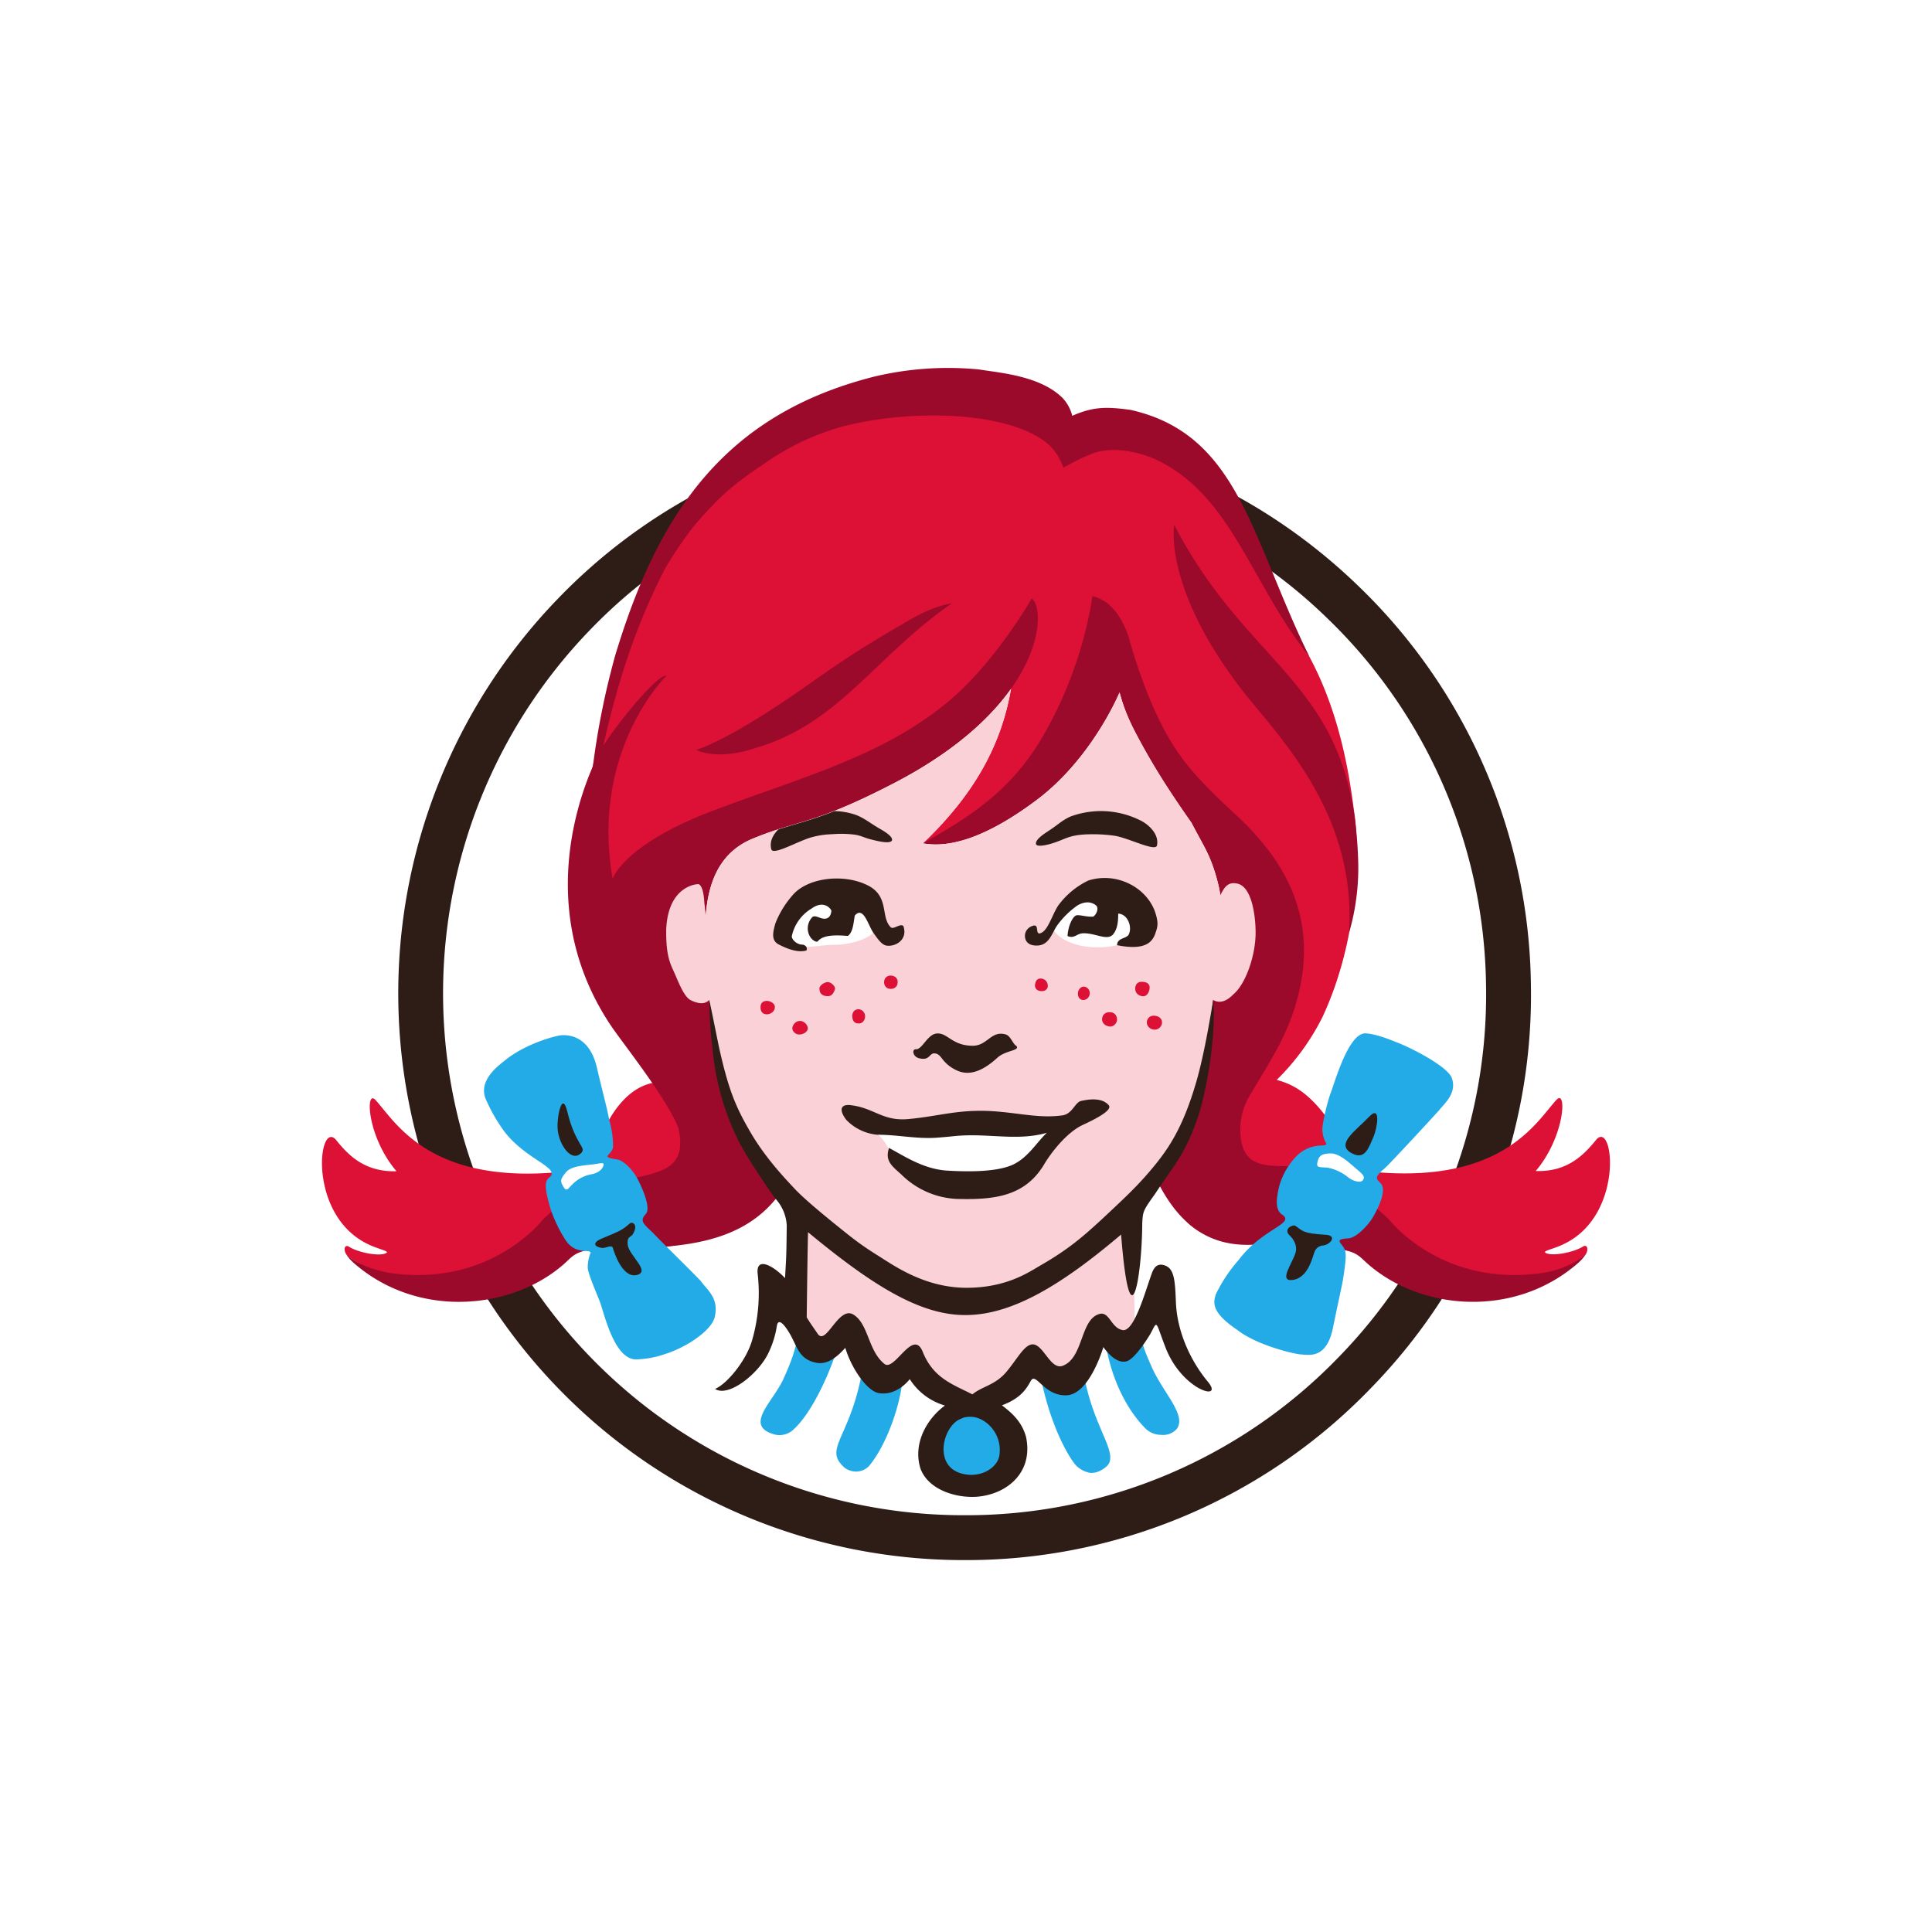 <svg xmlns="http://www.w3.org/2000/svg" viewBox="0 0 18 18"><rect x="0" y="0" width="18" height="18" fill="#333333" stroke="none"/>  <g clip-path="url(#a)">    <path fill="#fff" d="M0 0h18v18H0V0Z"/>    <path fill="#fff" d="M9.01 14.325a5.052 5.052 0 0 1-5.056-5.059 5.052 5.052 0 0 1 5.055-5.058 5.053 5.053 0 0 1 5.057 5.058 5.053 5.053 0 0 1-5.057 5.059Z"/>    <path fill="#2E1C17" fill-rule="evenodd" d="M8.986 14.535a5.257 5.257 0 0 1-3.675-1.49 5.288 5.288 0 0 1-.113-7.467 5.235 5.235 0 0 1 3.788-1.604c1.38 0 2.684.53 3.674 1.49a5.24 5.24 0 0 1 1.603 3.71 5.239 5.239 0 0 1-1.488 3.756 5.23 5.23 0 0 1-3.789 1.605Zm0-10.143a4.82 4.82 0 0 0-3.488 1.476 4.87 4.87 0 0 0 .104 6.877 4.837 4.837 0 0 0 3.384 1.372 4.821 4.821 0 0 0 3.489-1.476 4.832 4.832 0 0 0 1.37-3.46 4.827 4.827 0 0 0-1.475-3.417 4.829 4.829 0 0 0-3.384-1.372Z" clip-rule="evenodd"/>    <path fill="#DC1135" d="M14.76 11.705c-1.413.938-2.063-.095-2.28-.124l-.022.006a1.06 1.06 0 0 1-.06-.527 1.28 1.28 0 0 0-.16.472c-.257.046-.563.086-.763.045-.769-.156-.442-.674-.47-.752 0 0 .287-.784.3-1.123.258-.172.338-.475.365-.862-.092-.314-.06-.496-.217-.604-.122-.167-.167-.278-.263-.458-.024-.03-.073-.158-.097-.187-.439-.556-.117-.406-.513-1.02a.714.714 0 0 0-.197-.172c.003.022-.09.106-.09.124-.336.363-.565.785-1.05 1.132-.285.203-.644.202-.644.202.51-.487.756-.97.833-1.521-.084.158-.429.209-.519.362-.676.669-1.914.742-2.541 1.355.016-.015.037-.035.059-.042.116.535 0 .844-.112 1.195.318-.028.285.062.318.352.011.515.262.963.427 1.223.614.475-.766 1.026-1.545.802-.215.03-.866 1.06-2.277.123-.05-.05-.035-.12.01-.09.093.057.292.093.348.057.031-.018-.083-.035-.185-.088-.549-.277-.45-1.15-.286-.967.117.147.271.303.565.294-.267-.312-.292-.748-.202-.67.193.2.53.885 2.01.64.013-.06.18-.782.652-.802-.147-.323-.389-.541-.539-.894-.06-.068-.067-.195-.124-.261-.32-.8.162-2.26.148-2.223a3.98 3.98 0 0 1 .09-.576c.426-1.321 1.067-2.04 2.505-2.428.34-.092.611-.017.918-.01.15.048.486.14.598.242.02.035.2.185.22.222a.99.99 0 0 1 .524-.084c1.072.365 1.384 1.45 1.703 2.046.282.523.372 1.082.418 1.441.04.232.084 1.112-.295 1.923a2.2 2.2 0 0 1-.425.583c.114.033.305.092.53.446.075.113.15.183.225.228a1.65 1.65 0 0 0-.132.148c1.463.237 1.798-.445 1.99-.643.092-.078.065.358-.2.67.293.01.447-.147.565-.293.161-.183.26.69-.288.966-.1.053-.217.07-.186.089.056.035.255 0 .349-.058.045-.028.059.042.012.09Z"/>    <path fill="#23ABE8" d="M10.966 13.31a.168.168 0 0 1-.148.058.207.207 0 0 1-.158-.072c-.058-.06-.28-.304-.36-.78-.008-.068.004-.116.027-.15l.247.101-.002-.139c.029.014.05.03.057.05-.002.12.037.212.097.348.106.247.329.452.24.584Zm-2.564-.507a.466.466 0 0 1-.004.132c-.033.208-.142.528-.299.721a.169.169 0 0 1-.132.054.194.194 0 0 1-.094-.032s-.047-.038-.068-.083c-.066-.145.144-.297.236-.868l.134.156.227-.08Zm-.586-.324a.626.626 0 0 1-.026.12c-.07.211-.225.563-.396.718a.188.188 0 0 1-.184.046c-.283-.083-.004-.306.09-.518.087-.19.104-.27.126-.355a.31.31 0 0 1 .046-.065l.026.133.218.052.1-.131Zm2.264.202c.064.552.309.796.257.943-.018.046-.086.078-.086.078a.173.173 0 0 1-.095.02.24.24 0 0 1-.14-.079c-.092-.116-.257-.436-.334-.89l.258.138.14-.21Zm-1.379.839c-.003-.154.16-.319.242-.347a.292.292 0 0 1 .294.059c.053.05.195.275.19.331-.005.071-.247.28-.517.212 0 0-.205-.13-.209-.255Z"/>    <path fill="#9C0A2B" fill-rule="evenodd" d="M14.768 11.694a.369.369 0 0 1-.065.073c-.59.516-1.456.443-1.951.016-.083-.071-.104-.121-.273-.143a1.096 1.096 0 0 1-.08-.582c-.067.12-.116.245-.144.376-.019.001-.04.033-.06.039-.706.273-1.131.089-1.41-.463.025-.035.171-.227.191-.265a2.98 2.98 0 0 0 .276-.997c.08-.67.076-.824.1-.988.038-.32.036-.402-.032-.63-.059-.189-.11-.254-.22-.466a7.147 7.147 0 0 1-.519-.834 1.705 1.705 0 0 1-.15-.379s-.256.62-.783 1.01c-.45.335-.795.444-1.05.396.39-.22.79-.46 1.086-.944.414-.677.493-1.358.493-1.358s.026-.003.109.044c.064.036.18.154.238.367.022.08.11.372.217.614.192.437.376.645.767 1.005.38.352.752.851.61 1.584-.081.426-.271.692-.482 1.051a.622.622 0 0 0-.075.391c.059.392.447.177.936.298a1.738 1.738 0 0 0-.094.14c.183.057.373.145.542.317 0 0 .48.622 1.408.496a.864.864 0 0 0 .415-.168ZM10.94 4.89c.719 1.387 1.664 1.452 1.714 3.134.012.377-.086.666-.086.666.076-1.141-.696-1.866-1.011-2.28-.724-.95-.617-1.52-.617-1.52Zm1.256 1.223c-.554-.693-.724-1.52-1.456-1.845-.135-.054-.347-.106-.527-.054-.127.04-.305.143-.305.143s-.046-.137-.145-.221c-.37-.312-1.3-.325-1.921-.16a2.356 2.356 0 0 0-.724.346c-.333.222-.43.325-.65.575a3.694 3.694 0 0 0-.277.41c-.197.39-.395.861-.57 1.64.158-.246.515-.673.587-.65 0 0-.71.693-.5 1.89 0 0 .1-.319.935-.634.829-.314 1.614-.515 2.231-1.05.414-.36.739-.928.739-.928.144.11.11.999-1.285 1.722-.755.391-.874.335-1.317.517-.441.183-.46.673-.434 1.1-.011.333.058.419.111 1.084.085.178.118.316.118.423.1.21.22.331.48.671-.336.492-.915.537-1.557.539-.372 0-.375.06-.483.153-.492.425-1.36.5-1.95-.017a.377.377 0 0 1-.065-.073c.115.094.257.14.414.168.93.127 1.409-.495 1.409-.495.582-.591 1.41-.198 1.267-.855-.104-.273-.504-.773-.625-.95-.672-.998-.345-2.027-.172-2.423a7.22 7.22 0 0 1 .206-1.026c.4-1.333 1.022-2.253 2.418-2.605a2.97 2.97 0 0 1 .972-.066c.187.031.57.057.78.266a.376.376 0 0 1 .09.166c.192-.084.31-.087.544-.055 1.004.227 1.117 1.176 1.663 2.295Zm-5.709.874c.267-.093.636-.328.923-.525.285-.195.477-.35 1.087-.699.1-.058.25-.125.37-.141-.723.503-1.045 1.113-1.815 1.343-.374.128-.565.022-.565.022Z" clip-rule="evenodd"/>    <path fill="#FAD1D7" d="M11.698 8.672c.005.224-.093.498-.207.592-.092.096-.162.07-.191.05a36.942 36.942 0 0 1-.059.526l-.003.027c-.004.02-.005.041-.01.063l-.005.03a.506.506 0 0 1-.01.055l-.005.03-.01.052-.007.028c-.005.017-.007.034-.012.05l-.007.025-.011.05c-.004.007-.005.016-.008.023l-.014.047a.565.565 0 0 1-.028.089l-.013.04-.007.02-.014.036-.008.021-.011.03-.009.022c-.003.009-.008.017-.01.027l-.01.02-.008.023a.502.502 0 0 1-.01.02c-.002.005-.003.01-.007.015l-.01.024c-.001.003-.001.006-.003.008-.005.008-.007.017-.012.025-.093.138-.216.268-.323.392a2.13 2.13 0 0 1-.102.111l.02 1.226-.278-.114-.356.536-.373-.2-.092.156-.228.17-.179.071s-.386-.172-.448-.228c-.064-.054-.138-.085-.138-.085l-.307.108-.354-.41-.105.137-.218-.052-.035-.176.033-1.082a1.793 1.793 0 0 1-.172-.163l-.042-.037c0-.002.004-.004.005-.007l-.054-.07c-.007-.007-.012-.016-.019-.022-.008-.073-.056-.147-.15-.22-.025-.043-.057-.091-.087-.145l-.037-.085c-.142-.212-.224-.55-.313-1.107l-.008-.056-.005-.038a.214.214 0 0 1-.006-.035c-.018.022-.064.056-.17.005-.063-.03-.11-.154-.153-.252-.038-.086-.082-.158-.078-.413.02-.414.298-.418.298-.418s.048-.003.057.173c.005.036.009.08.013.13.022-.309.124-.595.437-.725.444-.182.562-.126 1.317-.517.552-.287.89-.599 1.09-.878-.09.515-.336.975-.82 1.437.256.048.6-.06 1.05-.395.526-.389.781-1.01.781-1.01.029.105.058.194.151.378.133.257.24.43.518.834.111.212.162.278.221.466.026.083.04.147.05.21.04-.082.075-.127.161-.107.116.027.163.242.167.439Z"/>    <path fill="#23ABE8" d="M5.73 10.8c.069 0 .147.082.192.153.028.043.14.266.103.345-.031.045-.068.065.003.135.025.025.046.043.062.06.072.077.324.322.437.44.06.085.174.159.132.338-.03.127-.27.285-.462.344a.88.88 0 0 1-.269.05c-.208.004-.301-.44-.34-.539-.033-.086-.11-.26-.112-.315a.347.347 0 0 1 .025-.135c.01-.02-.031-.02-.066-.022-.134-.014-.167-.107-.2-.156a1.361 1.361 0 0 1-.109-.245c-.045-.162-.056-.233-.017-.276.132-.092-.185-.157-.398-.419a1.528 1.528 0 0 1-.191-.332c-.024-.078-.022-.19.178-.341.192-.161.477-.235.532-.24.071-.004.263.006.332.305.058.25.088.348.116.491a.9.9 0 0 1 .034.236c-.002.086-.127.098.018.122Z"/>    <path fill="#2E1C17" d="M5.612 11.537c.193-.079.187-.082.258-.14.022-.017.079.012.027.1-.022.035-.056.018-.049.098.009.102.224.255.08.285-.131.026-.208-.217-.218-.253-.01-.034-.068.003-.098 0-.062-.006-.112-.044 0-.09Zm-.327-1.182c.077.319.185.334.128.389-.088.086-.198-.07-.216-.208-.015-.106.038-.388.088-.181Z"/>    <path fill="#fff" d="M5.622 10.86c-.016.05-.072.075-.12.082a.332.332 0 0 0-.154.078c-.052.046-.067.094-.1.035-.032-.055-.025-.07.022-.13.046-.058.151-.065.238-.075.084-.008.127-.029.114.01Z"/>    <path fill="#23ABE8" d="M12.534 11.663c.01.04-.003.145-.025.278-.022.11-.04.184-.09.43-.06.294-.224.252-.3.248-.061-.004-.41-.085-.592-.229-.244-.164-.223-.254-.2-.33a1.41 1.41 0 0 1 .214-.322c.226-.301.545-.338.395-.428-.043-.04-.056-.106-.016-.265a.65.65 0 0 1 .117-.225c.028-.035.101-.132.248-.146.037-.003.082-.001.07-.022a.288.288 0 0 1-.035-.13c0-.056.045-.252.077-.337.038-.097.17-.577.333-.557.073.005.177.04.27.078.167.063.48.23.524.332.058.147-.075.25-.115.305a33.84 33.84 0 0 1-.472.507.833.833 0 0 1-.065.06c-.062.06-.052.073-.01.113.074.072-.055.294-.083.337-.047.07-.15.178-.224.178-.15.009-.028.053-.021.125Z"/>    <path fill="#2E1C17" d="M12.328 11.603c-.034.005-.06.018-.077.051-.018.033-.054.252-.208.271-.137.018.003-.162.028-.257.02-.073-.031-.134-.053-.155-.068-.061.025-.107.05-.093.073.05.065.071.284.084.111.008.041.092-.024.1Zm.469-1.013c-.043.095-.076.223-.202.155-.159-.085.04-.212.16-.34.115-.12.075.11.042.185Z"/>    <path fill="#fff" d="M12.7 10.992c-.02.036-.098.01-.138-.022a.44.44 0 0 0-.187-.09c-.071-.01-.117.008-.1-.054.014-.064.044-.076.12-.08.078 0 .154.068.228.132.07.06.098.08.077.114Zm-4.37-.189s-.108-.265-.217-.258c.194-.002.449.039.64.024.032-.002.092-.026.124-.028.3-.031.654.054.93-.028-.095.09-.153.305-.29.373-.145.073-.483.096-.694.082-.212-.012-.344-.086-.493-.165Z"/>    <path fill="#DC1135" d="M7.086 9.381c0-.033.02-.056.059-.056.031 0 .074.023.074.056.002.044-.043.07-.075.069-.039 0-.06-.027-.058-.069Zm.296.201c0-.034.033-.07.069-.07.037-.002.075.034.075.07-.001.03-.04.056-.077.056-.033.003-.067-.028-.067-.056Zm.252-.371c0-.027.042-.061.08-.061.026.001.066.033.066.062-.014.05-.038.069-.065.069-.05 0-.08-.021-.08-.07Zm.306.259c0-.035.016-.067.06-.067.034.002.06.032.06.066 0 .036-.026.07-.062.066-.042 0-.057-.032-.057-.064Zm.297-.319c0-.034.022-.062.063-.062.041.002.065.028.063.062 0 .035-.023.062-.065.062-.04 0-.061-.029-.061-.062Zm1.407.019c.006-.038.025-.059.065-.052.034.008.055.036.053.075-.007.034-.038.046-.077.039-.035-.008-.047-.037-.041-.063Zm.4.073c.006-.03.031-.055.06-.05a.06.06 0 0 1 .048.071.061.061 0 0 1-.07.052c-.03-.008-.044-.038-.038-.073Zm.534-.048c.008-.038.036-.055.085-.045.037.005.054.033.046.068-.008.039-.031.07-.07.063-.05-.01-.068-.048-.061-.086Zm-.309.289c.007-.04.042-.06.087-.052.035.007.056.041.05.078-.007.033-.04.06-.072.053-.05-.008-.072-.045-.065-.079Zm.417.029c.01-.04.043-.056.082-.048.038.006.064.035.057.073a.069.069 0 0 1-.079.054c-.042-.007-.067-.042-.06-.079Z"/>    <path fill="#fff" d="M8.16 8.581c.062.124-.182.223-.4.222-.063-.002-.244.03-.297.015-.004-.017-.114-.063-.114-.107a.63.63 0 0 1 .406-.36c.197-.056.405.23.405.23Zm2.246.225a.74.74 0 0 1-.177.02c-.193.002-.358-.068-.416-.166.006-.012-.003-.06.003-.073.123-.189.238-.248.393-.262.155-.017.396.31.341.398-.054.087-.14.022-.144.083Z"/>    <path fill="#2E1C17" fill-rule="evenodd" d="M8.105 7.818c-.054-.013-.084-.035-.153-.043a1.004 1.004 0 0 0-.144-.006c-.095.005-.142.005-.237.029-.127.032-.36.172-.384.117-.021-.075.017-.14.064-.187.168-.055.308-.086.523-.171a.635.635 0 0 1 .202.036c.07.027.122.068.187.108.052.032.154.083.148.127-.013.04-.142.007-.206-.01Zm-.577 3.662c-.005.238-.008.473-.012.793.025.043.06.092.104.156.078.108.191-.26.328-.183.145.084.138.34.293.462.094.072.266-.338.356-.113.098.243.273.3.463.396.087-.074.21-.084.315-.208.097-.115.156-.233.227-.255.112-.034.178.24.298.197.197-.072.162-.435.344-.483.093-.026.108.133.216.15.108.018.211-.364.269-.522.027-.08.067-.102.129-.078.085.033.09.149.098.348.013.278.142.547.298.734.155.187-.241.083-.396-.322-.097-.25-.07-.254-.141-.123 0 0-.136.23-.221.254-.11.03-.216-.133-.216-.133s-.13.45-.35.45c-.208.002-.278-.22-.326-.135-.037.064-.084.159-.269.228.1.077.185.155.224.293.071.33-.174.537-.46.559-.207.013-.458-.073-.525-.268-.073-.248.081-.475.23-.582a.577.577 0 0 1-.328-.246s-.117.16-.29.13c-.11-.02-.256-.236-.31-.42-.001-.01-.12.162-.261.139-.187-.032-.185-.168-.276-.303-.019-.03-.086-.128-.101-.043a.886.886 0 0 1-.084.264c-.097.192-.371.405-.492.324.107-.043.287-.257.344-.449a1.58 1.58 0 0 0 .053-.623c-.018-.167.147-.075.255.04l.006-.108c.008-.119.008-.253.01-.38a.398.398 0 0 0-.093-.238c-.067-.082-.173-.25-.231-.337 0 0-.07-.112-.115-.195a2.402 2.402 0 0 1-.252-.875c-.03-.245-.024-.302-.031-.459.033.15.08.394.098.472.08.355.147.52.271.735.125.222.284.402.434.56.087.092.27.242.385.335.155.125.223.18.398.289.154.098.44.296.828.291.367-.005.567-.148.685-.216.257-.149.39-.267.569-.432.205-.192.308-.288.433-.434.16-.188.31-.388.444-.863.072-.26.12-.563.15-.733.004.06.015.128-.005.363a3.704 3.704 0 0 1-.073.48 2.045 2.045 0 0 1-.19.543c-.095.17-.12.185-.274.418-.11.154-.114.16-.119.278-.003.49-.113 1.162-.197.1-.538.456-1.002.746-1.44.75-.432.006-.882-.28-1.477-.772Zm2.264-3.754c.074-.05.101-.081.18-.118a.82.82 0 0 1 .669.044c.068.039.16.123.138.227-.02.056-.263-.071-.392-.092a1.42 1.42 0 0 0-.238-.014c-.04 0-.1.005-.143.014-.062.013-.1.034-.15.052-.062.025-.196.062-.204.024-.007-.046.088-.102.14-.137ZM9.47 9.745c.035.045-.104.04-.179.111-.117.106-.246.177-.376.117-.13-.06-.14-.138-.186-.154-.077-.028-.052.07-.167.04-.06-.014-.07-.091-.023-.083.058-.008.103-.138.187-.147.103-.01.142.114.337.114.138 0 .17-.145.308-.105.045.013.067.092.099.107ZM7.224 8.603a.883.883 0 0 1 .154-.255c.138-.173.482-.212.705-.1.208.103.117.298.218.393.025.02.092-.043.116-.012.041.123-.067.19-.152.182-.049-.005-.087-.063-.123-.113-.054-.073-.096-.262-.178-.168-.013.07-.016.155-.065.19-.116-.01-.232-.01-.28.05-.01.01-.04-.002-.065-.033a.15.15 0 0 1 .018-.196c.037-.016.075.027.125.017.033-.008.046-.037.049-.075-.027-.048-.095-.083-.182-.02a.395.395 0 0 0-.187.26c-.002.025.04.077.099.078.02.002.05.018.038.054-.091.028-.21-.03-.265-.059-.067-.04-.046-.117-.025-.193Zm3.534-.117c.027.079.034.125.016.18-.023.072-.053.203-.366.14 0-.066.074-.058.105-.094.04-.067-.002-.196-.095-.2 0 .043.001.143-.053.199-.056.052-.16-.017-.268-.016-.068 0-.083.053-.151.026.006-.104.053-.187.083-.193.03-.007.091.016.156.012.026-.014.058-.077.026-.105-.059-.047-.127-.026-.173.001a.802.802 0 0 0-.188.185c-.053.074-.076.205-.217.187-.043-.005-.07-.028-.08-.06-.016-.06.02-.112.079-.125.045-.006.018.062.047.074.079-.003.12-.17.18-.26a.749.749 0 0 1 .28-.233c.25-.081.529.05.619.282Zm-2.586 2.086a.46.46 0 0 1-.287-.138c-.072-.094-.054-.15.044-.137.213.026.293.147.522.13.237-.02.412-.072.635-.077.307-.01.55.076.801.043.105-.007.125-.124.187-.136.083-.019.2-.03.258.043.033.051-.163.143-.249.183-.154.074-.301.272-.356.367-.178.295-.459.33-.814.32a.784.784 0 0 1-.515-.227c-.091-.082-.155-.128-.115-.248.148.08.322.196.536.211.21.013.478.013.624-.058.137-.067.216-.205.31-.294-.277.08-.551.001-.851.03a6.898 6.898 0 0 1-.178.016c-.193.012-.358-.028-.552-.028Zm.793 3.158c.165.043.32-.047.345-.164a.322.322 0 0 0-.153-.333.232.232 0 0 0-.18-.025l-.028.012c-.163.064-.26.441.016.51Z" clip-rule="evenodd"/>  </g>  <defs>    <clipPath id="a">      <path fill="#fff" d="M0 0h18v18H0z"/>    </clipPath>  </defs></svg>